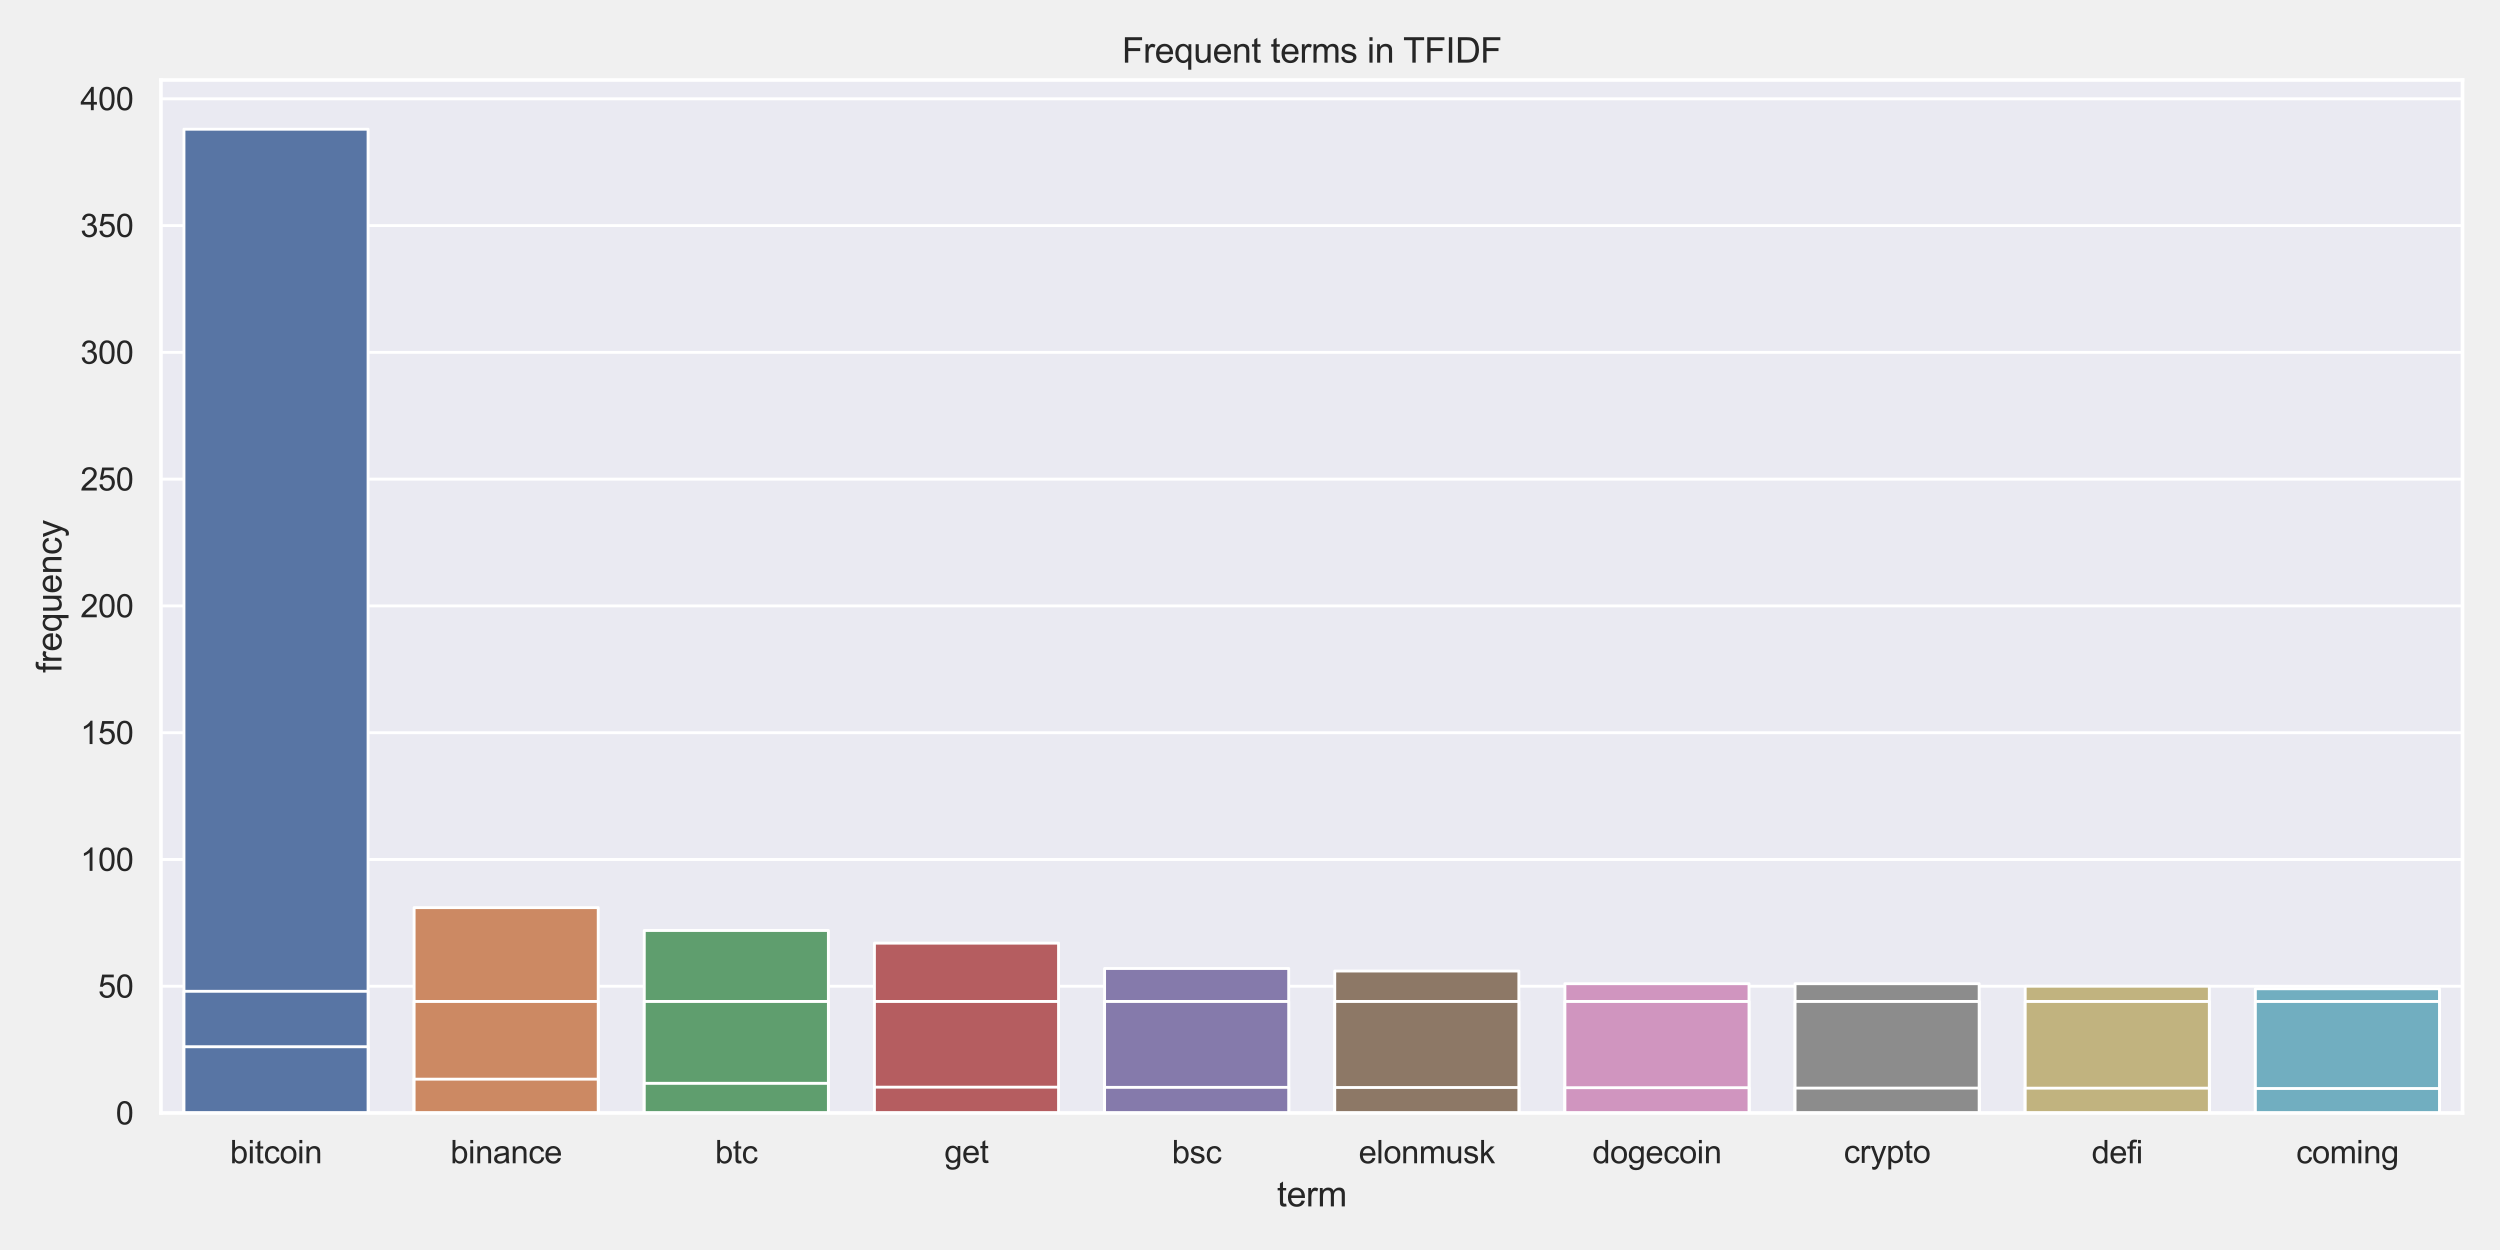<?xml version="1.0" encoding="utf-8" standalone="no"?>
<!DOCTYPE svg PUBLIC "-//W3C//DTD SVG 1.1//EN"
  "http://www.w3.org/Graphics/SVG/1.1/DTD/svg11.dtd">
<svg xmlns:xlink="http://www.w3.org/1999/xlink" width="864pt" height="432pt" viewBox="0 0 864 432" xmlns="http://www.w3.org/2000/svg" version="1.1">
 <defs>
  <style type="text/css">*{stroke-linejoin: round; stroke-linecap: butt}</style>
 </defs>
 <g id="figure_1">
  <g id="patch_1">
   <path d="M 0 432 
L 864 432 
L 864 0 
L 0 0 
z
" style="fill: #f0f0f0"/>
  </g>
  <g id="axes_1">
   <g id="patch_2">
    <path d="M 55.62 384.66 
L 851.04 384.66 
L 851.04 27.656 
L 55.62 27.656 
z
" style="fill: #eaeaf2"/>
   </g>
   <g id="matplotlib.axis_1">
    <g id="xtick_1">
     <g id="text_1">
      <!-- bitcoin -->
      <g style="fill: #262626" transform="translate(79.493 402.034)scale(0.11 -0.11)">
       <defs>
        <path id="ArialMT-62" d="M 941 0 
L 419 0 
L 419 4581 
L 981 4581 
L 981 2947 
Q 1338 3394 1891 3394 
Q 2197 3394 2470 3270 
Q 2744 3147 2920 2923 
Q 3097 2700 3197 2384 
Q 3297 2069 3297 1709 
Q 3297 856 2875 390 
Q 2453 -75 1863 -75 
Q 1275 -75 941 416 
L 941 0 
z
M 934 1684 
Q 934 1088 1097 822 
Q 1363 388 1816 388 
Q 2184 388 2453 708 
Q 2722 1028 2722 1663 
Q 2722 2313 2464 2622 
Q 2206 2931 1841 2931 
Q 1472 2931 1203 2611 
Q 934 2291 934 1684 
z
" transform="scale(0.016)"/>
        <path id="ArialMT-69" d="M 425 3934 
L 425 4581 
L 988 4581 
L 988 3934 
L 425 3934 
z
M 425 0 
L 425 3319 
L 988 3319 
L 988 0 
L 425 0 
z
" transform="scale(0.016)"/>
        <path id="ArialMT-74" d="M 1650 503 
L 1731 6 
Q 1494 -44 1306 -44 
Q 1000 -44 831 53 
Q 663 150 594 308 
Q 525 466 525 972 
L 525 2881 
L 113 2881 
L 113 3319 
L 525 3319 
L 525 4141 
L 1084 4478 
L 1084 3319 
L 1650 3319 
L 1650 2881 
L 1084 2881 
L 1084 941 
Q 1084 700 1114 631 
Q 1144 563 1211 522 
Q 1278 481 1403 481 
Q 1497 481 1650 503 
z
" transform="scale(0.016)"/>
        <path id="ArialMT-63" d="M 2588 1216 
L 3141 1144 
Q 3050 572 2676 248 
Q 2303 -75 1759 -75 
Q 1078 -75 664 370 
Q 250 816 250 1647 
Q 250 2184 428 2587 
Q 606 2991 970 3192 
Q 1334 3394 1763 3394 
Q 2303 3394 2647 3120 
Q 2991 2847 3088 2344 
L 2541 2259 
Q 2463 2594 2264 2762 
Q 2066 2931 1784 2931 
Q 1359 2931 1093 2626 
Q 828 2322 828 1663 
Q 828 994 1084 691 
Q 1341 388 1753 388 
Q 2084 388 2306 591 
Q 2528 794 2588 1216 
z
" transform="scale(0.016)"/>
        <path id="ArialMT-6f" d="M 213 1659 
Q 213 2581 725 3025 
Q 1153 3394 1769 3394 
Q 2453 3394 2887 2945 
Q 3322 2497 3322 1706 
Q 3322 1066 3130 698 
Q 2938 331 2570 128 
Q 2203 -75 1769 -75 
Q 1072 -75 642 372 
Q 213 819 213 1659 
z
M 791 1659 
Q 791 1022 1069 705 
Q 1347 388 1769 388 
Q 2188 388 2466 706 
Q 2744 1025 2744 1678 
Q 2744 2294 2464 2611 
Q 2184 2928 1769 2928 
Q 1347 2928 1069 2612 
Q 791 2297 791 1659 
z
" transform="scale(0.016)"/>
        <path id="ArialMT-6e" d="M 422 0 
L 422 3319 
L 928 3319 
L 928 2847 
Q 1294 3394 1984 3394 
Q 2284 3394 2536 3286 
Q 2788 3178 2913 3003 
Q 3038 2828 3088 2588 
Q 3119 2431 3119 2041 
L 3119 0 
L 2556 0 
L 2556 2019 
Q 2556 2363 2490 2533 
Q 2425 2703 2258 2804 
Q 2091 2906 1866 2906 
Q 1506 2906 1245 2678 
Q 984 2450 984 1813 
L 984 0 
L 422 0 
z
" transform="scale(0.016)"/>
       </defs>
       <use xlink:href="#ArialMT-62"/>
       <use xlink:href="#ArialMT-69" x="55.615"/>
       <use xlink:href="#ArialMT-74" x="77.832"/>
       <use xlink:href="#ArialMT-63" x="105.615"/>
       <use xlink:href="#ArialMT-6f" x="155.615"/>
       <use xlink:href="#ArialMT-69" x="211.23"/>
       <use xlink:href="#ArialMT-6e" x="233.447"/>
      </g>
     </g>
    </g>
    <g id="xtick_2">
     <g id="text_2">
      <!-- binance -->
      <g style="fill: #262626" transform="translate(155.668 402.034)scale(0.11 -0.11)">
       <defs>
        <path id="ArialMT-61" d="M 2588 409 
Q 2275 144 1986 34 
Q 1697 -75 1366 -75 
Q 819 -75 525 192 
Q 231 459 231 875 
Q 231 1119 342 1320 
Q 453 1522 633 1644 
Q 813 1766 1038 1828 
Q 1203 1872 1538 1913 
Q 2219 1994 2541 2106 
Q 2544 2222 2544 2253 
Q 2544 2597 2384 2738 
Q 2169 2928 1744 2928 
Q 1347 2928 1158 2789 
Q 969 2650 878 2297 
L 328 2372 
Q 403 2725 575 2942 
Q 747 3159 1072 3276 
Q 1397 3394 1825 3394 
Q 2250 3394 2515 3294 
Q 2781 3194 2906 3042 
Q 3031 2891 3081 2659 
Q 3109 2516 3109 2141 
L 3109 1391 
Q 3109 606 3145 398 
Q 3181 191 3288 0 
L 2700 0 
Q 2613 175 2588 409 
z
M 2541 1666 
Q 2234 1541 1622 1453 
Q 1275 1403 1131 1340 
Q 988 1278 909 1158 
Q 831 1038 831 891 
Q 831 666 1001 516 
Q 1172 366 1500 366 
Q 1825 366 2078 508 
Q 2331 650 2450 897 
Q 2541 1088 2541 1459 
L 2541 1666 
z
" transform="scale(0.016)"/>
        <path id="ArialMT-65" d="M 2694 1069 
L 3275 997 
Q 3138 488 2766 206 
Q 2394 -75 1816 -75 
Q 1088 -75 661 373 
Q 234 822 234 1631 
Q 234 2469 665 2931 
Q 1097 3394 1784 3394 
Q 2450 3394 2872 2941 
Q 3294 2488 3294 1666 
Q 3294 1616 3291 1516 
L 816 1516 
Q 847 969 1125 678 
Q 1403 388 1819 388 
Q 2128 388 2347 550 
Q 2566 713 2694 1069 
z
M 847 1978 
L 2700 1978 
Q 2663 2397 2488 2606 
Q 2219 2931 1791 2931 
Q 1403 2931 1139 2672 
Q 875 2413 847 1978 
z
" transform="scale(0.016)"/>
       </defs>
       <use xlink:href="#ArialMT-62"/>
       <use xlink:href="#ArialMT-69" x="55.615"/>
       <use xlink:href="#ArialMT-6e" x="77.832"/>
       <use xlink:href="#ArialMT-61" x="133.447"/>
       <use xlink:href="#ArialMT-6e" x="189.062"/>
       <use xlink:href="#ArialMT-63" x="244.678"/>
       <use xlink:href="#ArialMT-65" x="294.678"/>
      </g>
     </g>
    </g>
    <g id="xtick_3">
     <g id="text_3">
      <!-- btc -->
      <g style="fill: #262626" transform="translate(247.139 402.034)scale(0.11 -0.11)">
       <use xlink:href="#ArialMT-62"/>
       <use xlink:href="#ArialMT-74" x="55.615"/>
       <use xlink:href="#ArialMT-63" x="83.398"/>
      </g>
     </g>
    </g>
    <g id="xtick_4">
     <g id="text_4">
      <!-- get -->
      <g style="fill: #262626" transform="translate(326.372 401.905)scale(0.11 -0.11)">
       <defs>
        <path id="ArialMT-67" d="M 319 -275 
L 866 -356 
Q 900 -609 1056 -725 
Q 1266 -881 1628 -881 
Q 2019 -881 2231 -725 
Q 2444 -569 2519 -288 
Q 2563 -116 2559 434 
Q 2191 0 1641 0 
Q 956 0 581 494 
Q 206 988 206 1678 
Q 206 2153 378 2554 
Q 550 2956 876 3175 
Q 1203 3394 1644 3394 
Q 2231 3394 2613 2919 
L 2613 3319 
L 3131 3319 
L 3131 450 
Q 3131 -325 2973 -648 
Q 2816 -972 2473 -1159 
Q 2131 -1347 1631 -1347 
Q 1038 -1347 672 -1080 
Q 306 -813 319 -275 
z
M 784 1719 
Q 784 1066 1043 766 
Q 1303 466 1694 466 
Q 2081 466 2343 764 
Q 2606 1063 2606 1700 
Q 2606 2309 2336 2618 
Q 2066 2928 1684 2928 
Q 1309 2928 1046 2623 
Q 784 2319 784 1719 
z
" transform="scale(0.016)"/>
       </defs>
       <use xlink:href="#ArialMT-67"/>
       <use xlink:href="#ArialMT-65" x="55.615"/>
       <use xlink:href="#ArialMT-74" x="111.23"/>
      </g>
     </g>
    </g>
    <g id="xtick_5">
     <g id="text_5">
      <!-- bsc -->
      <g style="fill: #262626" transform="translate(405 402.034)scale(0.11 -0.11)">
       <defs>
        <path id="ArialMT-73" d="M 197 991 
L 753 1078 
Q 800 744 1014 566 
Q 1228 388 1613 388 
Q 2000 388 2187 545 
Q 2375 703 2375 916 
Q 2375 1106 2209 1216 
Q 2094 1291 1634 1406 
Q 1016 1563 777 1677 
Q 538 1791 414 1992 
Q 291 2194 291 2438 
Q 291 2659 392 2848 
Q 494 3038 669 3163 
Q 800 3259 1026 3326 
Q 1253 3394 1513 3394 
Q 1903 3394 2198 3281 
Q 2494 3169 2634 2976 
Q 2775 2784 2828 2463 
L 2278 2388 
Q 2241 2644 2061 2787 
Q 1881 2931 1553 2931 
Q 1166 2931 1000 2803 
Q 834 2675 834 2503 
Q 834 2394 903 2306 
Q 972 2216 1119 2156 
Q 1203 2125 1616 2013 
Q 2213 1853 2448 1751 
Q 2684 1650 2818 1456 
Q 2953 1263 2953 975 
Q 2953 694 2789 445 
Q 2625 197 2315 61 
Q 2006 -75 1616 -75 
Q 969 -75 630 194 
Q 291 463 197 991 
z
" transform="scale(0.016)"/>
       </defs>
       <use xlink:href="#ArialMT-62"/>
       <use xlink:href="#ArialMT-73" x="55.615"/>
       <use xlink:href="#ArialMT-63" x="105.615"/>
      </g>
     </g>
    </g>
    <g id="xtick_6">
     <g id="text_6">
      <!-- elonmusk -->
      <g style="fill: #262626" transform="translate(469.564 402.034)scale(0.11 -0.11)">
       <defs>
        <path id="ArialMT-6c" d="M 409 0 
L 409 4581 
L 972 4581 
L 972 0 
L 409 0 
z
" transform="scale(0.016)"/>
        <path id="ArialMT-6d" d="M 422 0 
L 422 3319 
L 925 3319 
L 925 2853 
Q 1081 3097 1340 3245 
Q 1600 3394 1931 3394 
Q 2300 3394 2536 3241 
Q 2772 3088 2869 2813 
Q 3263 3394 3894 3394 
Q 4388 3394 4653 3120 
Q 4919 2847 4919 2278 
L 4919 0 
L 4359 0 
L 4359 2091 
Q 4359 2428 4304 2576 
Q 4250 2725 4106 2815 
Q 3963 2906 3769 2906 
Q 3419 2906 3187 2673 
Q 2956 2441 2956 1928 
L 2956 0 
L 2394 0 
L 2394 2156 
Q 2394 2531 2256 2718 
Q 2119 2906 1806 2906 
Q 1569 2906 1367 2781 
Q 1166 2656 1075 2415 
Q 984 2175 984 1722 
L 984 0 
L 422 0 
z
" transform="scale(0.016)"/>
        <path id="ArialMT-75" d="M 2597 0 
L 2597 488 
Q 2209 -75 1544 -75 
Q 1250 -75 995 37 
Q 741 150 617 320 
Q 494 491 444 738 
Q 409 903 409 1263 
L 409 3319 
L 972 3319 
L 972 1478 
Q 972 1038 1006 884 
Q 1059 663 1231 536 
Q 1403 409 1656 409 
Q 1909 409 2131 539 
Q 2353 669 2445 892 
Q 2538 1116 2538 1541 
L 2538 3319 
L 3100 3319 
L 3100 0 
L 2597 0 
z
" transform="scale(0.016)"/>
        <path id="ArialMT-6b" d="M 425 0 
L 425 4581 
L 988 4581 
L 988 1969 
L 2319 3319 
L 3047 3319 
L 1778 2088 
L 3175 0 
L 2481 0 
L 1384 1697 
L 988 1316 
L 988 0 
L 425 0 
z
" transform="scale(0.016)"/>
       </defs>
       <use xlink:href="#ArialMT-65"/>
       <use xlink:href="#ArialMT-6c" x="55.615"/>
       <use xlink:href="#ArialMT-6f" x="77.832"/>
       <use xlink:href="#ArialMT-6e" x="133.447"/>
       <use xlink:href="#ArialMT-6d" x="189.062"/>
       <use xlink:href="#ArialMT-75" x="272.363"/>
       <use xlink:href="#ArialMT-73" x="327.979"/>
       <use xlink:href="#ArialMT-6b" x="377.979"/>
      </g>
     </g>
    </g>
    <g id="xtick_7">
     <g id="text_7">
      <!-- dogecoin -->
      <g style="fill: #262626" transform="translate(550.32 402.034)scale(0.11 -0.11)">
       <defs>
        <path id="ArialMT-64" d="M 2575 0 
L 2575 419 
Q 2259 -75 1647 -75 
Q 1250 -75 917 144 
Q 584 363 401 755 
Q 219 1147 219 1656 
Q 219 2153 384 2558 
Q 550 2963 881 3178 
Q 1213 3394 1622 3394 
Q 1922 3394 2156 3267 
Q 2391 3141 2538 2938 
L 2538 4581 
L 3097 4581 
L 3097 0 
L 2575 0 
z
M 797 1656 
Q 797 1019 1065 703 
Q 1334 388 1700 388 
Q 2069 388 2326 689 
Q 2584 991 2584 1609 
Q 2584 2291 2321 2609 
Q 2059 2928 1675 2928 
Q 1300 2928 1048 2622 
Q 797 2316 797 1656 
z
" transform="scale(0.016)"/>
       </defs>
       <use xlink:href="#ArialMT-64"/>
       <use xlink:href="#ArialMT-6f" x="55.615"/>
       <use xlink:href="#ArialMT-67" x="111.23"/>
       <use xlink:href="#ArialMT-65" x="166.846"/>
       <use xlink:href="#ArialMT-63" x="222.461"/>
       <use xlink:href="#ArialMT-6f" x="272.461"/>
       <use xlink:href="#ArialMT-69" x="328.076"/>
       <use xlink:href="#ArialMT-6e" x="350.293"/>
      </g>
     </g>
    </g>
    <g id="xtick_8">
     <g id="text_8">
      <!-- crypto -->
      <g style="fill: #262626" transform="translate(637.209 401.905)scale(0.11 -0.11)">
       <defs>
        <path id="ArialMT-72" d="M 416 0 
L 416 3319 
L 922 3319 
L 922 2816 
Q 1116 3169 1280 3281 
Q 1444 3394 1641 3394 
Q 1925 3394 2219 3213 
L 2025 2691 
Q 1819 2813 1613 2813 
Q 1428 2813 1281 2702 
Q 1134 2591 1072 2394 
Q 978 2094 978 1738 
L 978 0 
L 416 0 
z
" transform="scale(0.016)"/>
        <path id="ArialMT-79" d="M 397 -1278 
L 334 -750 
Q 519 -800 656 -800 
Q 844 -800 956 -737 
Q 1069 -675 1141 -563 
Q 1194 -478 1313 -144 
Q 1328 -97 1363 -6 
L 103 3319 
L 709 3319 
L 1400 1397 
Q 1534 1031 1641 628 
Q 1738 1016 1872 1384 
L 2581 3319 
L 3144 3319 
L 1881 -56 
Q 1678 -603 1566 -809 
Q 1416 -1088 1222 -1217 
Q 1028 -1347 759 -1347 
Q 597 -1347 397 -1278 
z
" transform="scale(0.016)"/>
        <path id="ArialMT-70" d="M 422 -1272 
L 422 3319 
L 934 3319 
L 934 2888 
Q 1116 3141 1344 3267 
Q 1572 3394 1897 3394 
Q 2322 3394 2647 3175 
Q 2972 2956 3137 2557 
Q 3303 2159 3303 1684 
Q 3303 1175 3120 767 
Q 2938 359 2589 142 
Q 2241 -75 1856 -75 
Q 1575 -75 1351 44 
Q 1128 163 984 344 
L 984 -1272 
L 422 -1272 
z
M 931 1641 
Q 931 1000 1190 694 
Q 1450 388 1819 388 
Q 2194 388 2461 705 
Q 2728 1022 2728 1688 
Q 2728 2322 2467 2637 
Q 2206 2953 1844 2953 
Q 1484 2953 1207 2617 
Q 931 2281 931 1641 
z
" transform="scale(0.016)"/>
       </defs>
       <use xlink:href="#ArialMT-63"/>
       <use xlink:href="#ArialMT-72" x="50"/>
       <use xlink:href="#ArialMT-79" x="83.301"/>
       <use xlink:href="#ArialMT-70" x="133.301"/>
       <use xlink:href="#ArialMT-74" x="188.916"/>
       <use xlink:href="#ArialMT-6f" x="216.699"/>
      </g>
     </g>
    </g>
    <g id="xtick_9">
     <g id="text_9">
      <!-- defi -->
      <g style="fill: #262626" transform="translate(722.86 402.034)scale(0.11 -0.11)">
       <defs>
        <path id="ArialMT-66" d="M 556 0 
L 556 2881 
L 59 2881 
L 59 3319 
L 556 3319 
L 556 3672 
Q 556 4006 616 4169 
Q 697 4388 901 4523 
Q 1106 4659 1475 4659 
Q 1713 4659 2000 4603 
L 1916 4113 
Q 1741 4144 1584 4144 
Q 1328 4144 1222 4034 
Q 1116 3925 1116 3625 
L 1116 3319 
L 1763 3319 
L 1763 2881 
L 1116 2881 
L 1116 0 
L 556 0 
z
" transform="scale(0.016)"/>
       </defs>
       <use xlink:href="#ArialMT-64"/>
       <use xlink:href="#ArialMT-65" x="55.615"/>
       <use xlink:href="#ArialMT-66" x="111.23"/>
       <use xlink:href="#ArialMT-69" x="139.014"/>
      </g>
     </g>
    </g>
    <g id="xtick_10">
     <g id="text_10">
      <!-- coming -->
      <g style="fill: #262626" transform="translate(793.54 402.034)scale(0.11 -0.11)">
       <use xlink:href="#ArialMT-63"/>
       <use xlink:href="#ArialMT-6f" x="50"/>
       <use xlink:href="#ArialMT-6d" x="105.615"/>
       <use xlink:href="#ArialMT-69" x="188.916"/>
       <use xlink:href="#ArialMT-6e" x="211.133"/>
       <use xlink:href="#ArialMT-67" x="266.748"/>
      </g>
     </g>
    </g>
    <g id="text_11">
     <!-- term -->
     <g style="fill: #262626" transform="translate(441.331 416.938)scale(0.12 -0.12)">
      <use xlink:href="#ArialMT-74"/>
      <use xlink:href="#ArialMT-65" x="27.783"/>
      <use xlink:href="#ArialMT-72" x="83.398"/>
      <use xlink:href="#ArialMT-6d" x="116.699"/>
     </g>
    </g>
   </g>
   <g id="matplotlib.axis_2">
    <g id="ytick_1">
     <g id="line2d_1">
      <path d="M 55.62 384.66 
L 851.04 384.66 
" clip-path="url(#pb4a459f028)" style="fill: none; stroke: #ffffff; stroke-linecap: round"/>
     </g>
     <g id="text_12">
      <!-- 0 -->
      <g style="fill: #262626" transform="translate(40.003 388.597)scale(0.11 -0.11)">
       <defs>
        <path id="ArialMT-30" d="M 266 2259 
Q 266 3072 433 3567 
Q 600 4063 929 4331 
Q 1259 4600 1759 4600 
Q 2128 4600 2406 4451 
Q 2684 4303 2865 4023 
Q 3047 3744 3150 3342 
Q 3253 2941 3253 2259 
Q 3253 1453 3087 958 
Q 2922 463 2592 192 
Q 2263 -78 1759 -78 
Q 1097 -78 719 397 
Q 266 969 266 2259 
z
M 844 2259 
Q 844 1131 1108 757 
Q 1372 384 1759 384 
Q 2147 384 2411 759 
Q 2675 1134 2675 2259 
Q 2675 3391 2411 3762 
Q 2147 4134 1753 4134 
Q 1366 4134 1134 3806 
Q 844 3388 844 2259 
z
" transform="scale(0.016)"/>
       </defs>
       <use xlink:href="#ArialMT-30"/>
      </g>
     </g>
    </g>
    <g id="ytick_2">
     <g id="line2d_2">
      <path d="M 55.62 340.845 
L 851.04 340.845 
" clip-path="url(#pb4a459f028)" style="fill: none; stroke: #ffffff; stroke-linecap: round"/>
     </g>
     <g id="text_13">
      <!-- 50 -->
      <g style="fill: #262626" transform="translate(33.886 344.782)scale(0.11 -0.11)">
       <defs>
        <path id="ArialMT-35" d="M 266 1200 
L 856 1250 
Q 922 819 1161 601 
Q 1400 384 1738 384 
Q 2144 384 2425 690 
Q 2706 997 2706 1503 
Q 2706 1984 2436 2262 
Q 2166 2541 1728 2541 
Q 1456 2541 1237 2417 
Q 1019 2294 894 2097 
L 366 2166 
L 809 4519 
L 3088 4519 
L 3088 3981 
L 1259 3981 
L 1013 2750 
Q 1425 3038 1878 3038 
Q 2478 3038 2890 2622 
Q 3303 2206 3303 1553 
Q 3303 931 2941 478 
Q 2500 -78 1738 -78 
Q 1113 -78 717 272 
Q 322 622 266 1200 
z
" transform="scale(0.016)"/>
       </defs>
       <use xlink:href="#ArialMT-35"/>
       <use xlink:href="#ArialMT-30" x="55.615"/>
      </g>
     </g>
    </g>
    <g id="ytick_3">
     <g id="line2d_3">
      <path d="M 55.62 297.03 
L 851.04 297.03 
" clip-path="url(#pb4a459f028)" style="fill: none; stroke: #ffffff; stroke-linecap: round"/>
     </g>
     <g id="text_14">
      <!-- 100 -->
      <g style="fill: #262626" transform="translate(27.769 300.967)scale(0.11 -0.11)">
       <defs>
        <path id="ArialMT-31" d="M 2384 0 
L 1822 0 
L 1822 3584 
Q 1619 3391 1289 3197 
Q 959 3003 697 2906 
L 697 3450 
Q 1169 3672 1522 3987 
Q 1875 4303 2022 4600 
L 2384 4600 
L 2384 0 
z
" transform="scale(0.016)"/>
       </defs>
       <use xlink:href="#ArialMT-31"/>
       <use xlink:href="#ArialMT-30" x="55.615"/>
       <use xlink:href="#ArialMT-30" x="111.23"/>
      </g>
     </g>
    </g>
    <g id="ytick_4">
     <g id="line2d_4">
      <path d="M 55.62 253.215 
L 851.04 253.215 
" clip-path="url(#pb4a459f028)" style="fill: none; stroke: #ffffff; stroke-linecap: round"/>
     </g>
     <g id="text_15">
      <!-- 150 -->
      <g style="fill: #262626" transform="translate(27.769 257.152)scale(0.11 -0.11)">
       <use xlink:href="#ArialMT-31"/>
       <use xlink:href="#ArialMT-35" x="55.615"/>
       <use xlink:href="#ArialMT-30" x="111.23"/>
      </g>
     </g>
    </g>
    <g id="ytick_5">
     <g id="line2d_5">
      <path d="M 55.62 209.4 
L 851.04 209.4 
" clip-path="url(#pb4a459f028)" style="fill: none; stroke: #ffffff; stroke-linecap: round"/>
     </g>
     <g id="text_16">
      <!-- 200 -->
      <g style="fill: #262626" transform="translate(27.769 213.337)scale(0.11 -0.11)">
       <defs>
        <path id="ArialMT-32" d="M 3222 541 
L 3222 0 
L 194 0 
Q 188 203 259 391 
Q 375 700 629 1000 
Q 884 1300 1366 1694 
Q 2113 2306 2375 2664 
Q 2638 3022 2638 3341 
Q 2638 3675 2398 3904 
Q 2159 4134 1775 4134 
Q 1369 4134 1125 3890 
Q 881 3647 878 3216 
L 300 3275 
Q 359 3922 746 4261 
Q 1134 4600 1788 4600 
Q 2447 4600 2831 4234 
Q 3216 3869 3216 3328 
Q 3216 3053 3103 2787 
Q 2991 2522 2730 2228 
Q 2469 1934 1863 1422 
Q 1356 997 1212 845 
Q 1069 694 975 541 
L 3222 541 
z
" transform="scale(0.016)"/>
       </defs>
       <use xlink:href="#ArialMT-32"/>
       <use xlink:href="#ArialMT-30" x="55.615"/>
       <use xlink:href="#ArialMT-30" x="111.23"/>
      </g>
     </g>
    </g>
    <g id="ytick_6">
     <g id="line2d_6">
      <path d="M 55.62 165.586 
L 851.04 165.586 
" clip-path="url(#pb4a459f028)" style="fill: none; stroke: #ffffff; stroke-linecap: round"/>
     </g>
     <g id="text_17">
      <!-- 250 -->
      <g style="fill: #262626" transform="translate(27.769 169.522)scale(0.11 -0.11)">
       <use xlink:href="#ArialMT-32"/>
       <use xlink:href="#ArialMT-35" x="55.615"/>
       <use xlink:href="#ArialMT-30" x="111.23"/>
      </g>
     </g>
    </g>
    <g id="ytick_7">
     <g id="line2d_7">
      <path d="M 55.62 121.771 
L 851.04 121.771 
" clip-path="url(#pb4a459f028)" style="fill: none; stroke: #ffffff; stroke-linecap: round"/>
     </g>
     <g id="text_18">
      <!-- 300 -->
      <g style="fill: #262626" transform="translate(27.769 125.707)scale(0.11 -0.11)">
       <defs>
        <path id="ArialMT-33" d="M 269 1209 
L 831 1284 
Q 928 806 1161 595 
Q 1394 384 1728 384 
Q 2125 384 2398 659 
Q 2672 934 2672 1341 
Q 2672 1728 2419 1979 
Q 2166 2231 1775 2231 
Q 1616 2231 1378 2169 
L 1441 2663 
Q 1497 2656 1531 2656 
Q 1891 2656 2178 2843 
Q 2466 3031 2466 3422 
Q 2466 3731 2256 3934 
Q 2047 4138 1716 4138 
Q 1388 4138 1169 3931 
Q 950 3725 888 3313 
L 325 3413 
Q 428 3978 793 4289 
Q 1159 4600 1703 4600 
Q 2078 4600 2393 4439 
Q 2709 4278 2876 4000 
Q 3044 3722 3044 3409 
Q 3044 3113 2884 2869 
Q 2725 2625 2413 2481 
Q 2819 2388 3044 2092 
Q 3269 1797 3269 1353 
Q 3269 753 2831 336 
Q 2394 -81 1725 -81 
Q 1122 -81 723 278 
Q 325 638 269 1209 
z
" transform="scale(0.016)"/>
       </defs>
       <use xlink:href="#ArialMT-33"/>
       <use xlink:href="#ArialMT-30" x="55.615"/>
       <use xlink:href="#ArialMT-30" x="111.23"/>
      </g>
     </g>
    </g>
    <g id="ytick_8">
     <g id="line2d_8">
      <path d="M 55.62 77.956 
L 851.04 77.956 
" clip-path="url(#pb4a459f028)" style="fill: none; stroke: #ffffff; stroke-linecap: round"/>
     </g>
     <g id="text_19">
      <!-- 350 -->
      <g style="fill: #262626" transform="translate(27.769 81.893)scale(0.11 -0.11)">
       <use xlink:href="#ArialMT-33"/>
       <use xlink:href="#ArialMT-35" x="55.615"/>
       <use xlink:href="#ArialMT-30" x="111.23"/>
      </g>
     </g>
    </g>
    <g id="ytick_9">
     <g id="line2d_9">
      <path d="M 55.62 34.141 
L 851.04 34.141 
" clip-path="url(#pb4a459f028)" style="fill: none; stroke: #ffffff; stroke-linecap: round"/>
     </g>
     <g id="text_20">
      <!-- 400 -->
      <g style="fill: #262626" transform="translate(27.769 38.078)scale(0.11 -0.11)">
       <defs>
        <path id="ArialMT-34" d="M 2069 0 
L 2069 1097 
L 81 1097 
L 81 1613 
L 2172 4581 
L 2631 4581 
L 2631 1613 
L 3250 1613 
L 3250 1097 
L 2631 1097 
L 2631 0 
L 2069 0 
z
M 2069 1613 
L 2069 3678 
L 634 1613 
L 2069 1613 
z
" transform="scale(0.016)"/>
       </defs>
       <use xlink:href="#ArialMT-34"/>
       <use xlink:href="#ArialMT-30" x="55.615"/>
       <use xlink:href="#ArialMT-30" x="111.23"/>
      </g>
     </g>
    </g>
    <g id="text_21">
     <!-- frequency -->
     <g style="fill: #262626" transform="translate(21.243 232.506)rotate(-90)scale(0.12 -0.12)">
      <defs>
       <path id="ArialMT-71" d="M 2538 -1272 
L 2538 353 
Q 2406 169 2170 47 
Q 1934 -75 1669 -75 
Q 1078 -75 651 397 
Q 225 869 225 1691 
Q 225 2191 398 2587 
Q 572 2984 901 3189 
Q 1231 3394 1625 3394 
Q 2241 3394 2594 2875 
L 2594 3319 
L 3100 3319 
L 3100 -1272 
L 2538 -1272 
z
M 803 1669 
Q 803 1028 1072 708 
Q 1341 388 1716 388 
Q 2075 388 2334 692 
Q 2594 997 2594 1619 
Q 2594 2281 2320 2615 
Q 2047 2950 1678 2950 
Q 1313 2950 1058 2639 
Q 803 2328 803 1669 
z
" transform="scale(0.016)"/>
      </defs>
      <use xlink:href="#ArialMT-66"/>
      <use xlink:href="#ArialMT-72" x="27.783"/>
      <use xlink:href="#ArialMT-65" x="61.084"/>
      <use xlink:href="#ArialMT-71" x="116.699"/>
      <use xlink:href="#ArialMT-75" x="172.314"/>
      <use xlink:href="#ArialMT-65" x="227.93"/>
      <use xlink:href="#ArialMT-6e" x="283.545"/>
      <use xlink:href="#ArialMT-63" x="339.16"/>
      <use xlink:href="#ArialMT-79" x="389.16"/>
     </g>
    </g>
   </g>
   <g id="patch_3">
    <path d="M 63.574 384.66 
L 127.208 384.66 
L 127.208 44.656 
L 63.574 44.656 
z
" clip-path="url(#pb4a459f028)" style="fill: #5875a4; stroke: #ffffff; stroke-linejoin: miter"/>
   </g>
   <g id="patch_4">
    <path d="M 143.116 384.66 
L 206.75 384.66 
L 206.75 313.68 
L 143.116 313.68 
z
" clip-path="url(#pb4a459f028)" style="fill: #cc8963; stroke: #ffffff; stroke-linejoin: miter"/>
   </g>
   <g id="patch_5">
    <path d="M 222.658 384.66 
L 286.292 384.66 
L 286.292 321.567 
L 222.658 321.567 
z
" clip-path="url(#pb4a459f028)" style="fill: #5f9e6e; stroke: #ffffff; stroke-linejoin: miter"/>
   </g>
   <g id="patch_6">
    <path d="M 302.2 384.66 
L 365.834 384.66 
L 365.834 325.948 
L 302.2 325.948 
z
" clip-path="url(#pb4a459f028)" style="fill: #b55d60; stroke: #ffffff; stroke-linejoin: miter"/>
   </g>
   <g id="patch_7">
    <path d="M 381.742 384.66 
L 445.376 384.66 
L 445.376 334.711 
L 381.742 334.711 
z
" clip-path="url(#pb4a459f028)" style="fill: #857aab; stroke: #ffffff; stroke-linejoin: miter"/>
   </g>
   <g id="patch_8">
    <path d="M 461.284 384.66 
L 524.918 384.66 
L 524.918 335.587 
L 461.284 335.587 
z
" clip-path="url(#pb4a459f028)" style="fill: #8d7866; stroke: #ffffff; stroke-linejoin: miter"/>
   </g>
   <g id="patch_9">
    <path d="M 540.826 384.66 
L 604.46 384.66 
L 604.46 339.969 
L 540.826 339.969 
z
" clip-path="url(#pb4a459f028)" style="fill: #d095bf; stroke: #ffffff; stroke-linejoin: miter"/>
   </g>
   <g id="patch_10">
    <path d="M 620.368 384.66 
L 684.002 384.66 
L 684.002 339.969 
L 620.368 339.969 
z
" clip-path="url(#pb4a459f028)" style="fill: #8c8c8c; stroke: #ffffff; stroke-linejoin: miter"/>
   </g>
   <g id="patch_11">
    <path d="M 699.91 384.66 
L 763.544 384.66 
L 763.544 340.845 
L 699.91 340.845 
z
" clip-path="url(#pb4a459f028)" style="fill: #c1b37f; stroke: #ffffff; stroke-linejoin: miter"/>
   </g>
   <g id="patch_12">
    <path d="M 779.452 384.66 
L 843.086 384.66 
L 843.086 341.721 
L 779.452 341.721 
z
" clip-path="url(#pb4a459f028)" style="fill: #71aec0; stroke: #ffffff; stroke-linejoin: miter"/>
   </g>
   <g id="patch_13">
    <path d="M 63.574 384.66 
L 127.208 384.66 
L 127.208 342.598 
L 63.574 342.598 
z
" clip-path="url(#pb4a459f028)" style="fill: #5875a4; stroke: #ffffff; stroke-linejoin: miter"/>
   </g>
   <g id="patch_14">
    <path d="M 143.116 384.66 
L 206.75 384.66 
L 206.75 346.103 
L 143.116 346.103 
z
" clip-path="url(#pb4a459f028)" style="fill: #cc8963; stroke: #ffffff; stroke-linejoin: miter"/>
   </g>
   <g id="patch_15">
    <path d="M 222.658 384.66 
L 286.292 384.66 
L 286.292 346.103 
L 222.658 346.103 
z
" clip-path="url(#pb4a459f028)" style="fill: #5f9e6e; stroke: #ffffff; stroke-linejoin: miter"/>
   </g>
   <g id="patch_16">
    <path d="M 302.2 384.66 
L 365.834 384.66 
L 365.834 346.103 
L 302.2 346.103 
z
" clip-path="url(#pb4a459f028)" style="fill: #b55d60; stroke: #ffffff; stroke-linejoin: miter"/>
   </g>
   <g id="patch_17">
    <path d="M 381.742 384.66 
L 445.376 384.66 
L 445.376 346.103 
L 381.742 346.103 
z
" clip-path="url(#pb4a459f028)" style="fill: #857aab; stroke: #ffffff; stroke-linejoin: miter"/>
   </g>
   <g id="patch_18">
    <path d="M 461.284 384.66 
L 524.918 384.66 
L 524.918 346.103 
L 461.284 346.103 
z
" clip-path="url(#pb4a459f028)" style="fill: #8d7866; stroke: #ffffff; stroke-linejoin: miter"/>
   </g>
   <g id="patch_19">
    <path d="M 540.826 384.66 
L 604.46 384.66 
L 604.46 346.103 
L 540.826 346.103 
z
" clip-path="url(#pb4a459f028)" style="fill: #d095bf; stroke: #ffffff; stroke-linejoin: miter"/>
   </g>
   <g id="patch_20">
    <path d="M 620.368 384.66 
L 684.002 384.66 
L 684.002 346.103 
L 620.368 346.103 
z
" clip-path="url(#pb4a459f028)" style="fill: #8c8c8c; stroke: #ffffff; stroke-linejoin: miter"/>
   </g>
   <g id="patch_21">
    <path d="M 699.91 384.66 
L 763.544 384.66 
L 763.544 346.103 
L 699.91 346.103 
z
" clip-path="url(#pb4a459f028)" style="fill: #c1b37f; stroke: #ffffff; stroke-linejoin: miter"/>
   </g>
   <g id="patch_22">
    <path d="M 779.452 384.66 
L 843.086 384.66 
L 843.086 346.103 
L 779.452 346.103 
z
" clip-path="url(#pb4a459f028)" style="fill: #71aec0; stroke: #ffffff; stroke-linejoin: miter"/>
   </g>
   <g id="patch_23">
    <path d="M 63.574 384.66 
L 127.208 384.66 
L 127.208 361.747 
L 63.574 361.747 
z
" clip-path="url(#pb4a459f028)" style="fill: #5875a4; stroke: #ffffff; stroke-linejoin: miter"/>
   </g>
   <g id="patch_24">
    <path d="M 143.116 384.66 
L 206.75 384.66 
L 206.75 372.954 
L 143.116 372.954 
z
" clip-path="url(#pb4a459f028)" style="fill: #cc8963; stroke: #ffffff; stroke-linejoin: miter"/>
   </g>
   <g id="patch_25">
    <path d="M 222.658 384.66 
L 286.292 384.66 
L 286.292 374.403 
L 222.658 374.403 
z
" clip-path="url(#pb4a459f028)" style="fill: #5f9e6e; stroke: #ffffff; stroke-linejoin: miter"/>
   </g>
   <g id="patch_26">
    <path d="M 302.2 384.66 
L 365.834 384.66 
L 365.834 375.726 
L 302.2 375.726 
z
" clip-path="url(#pb4a459f028)" style="fill: #b55d60; stroke: #ffffff; stroke-linejoin: miter"/>
   </g>
   <g id="patch_27">
    <path d="M 381.742 384.66 
L 445.376 384.66 
L 445.376 375.787 
L 381.742 375.787 
z
" clip-path="url(#pb4a459f028)" style="fill: #857aab; stroke: #ffffff; stroke-linejoin: miter"/>
   </g>
   <g id="patch_28">
    <path d="M 461.284 384.66 
L 524.918 384.66 
L 524.918 375.845 
L 461.284 375.845 
z
" clip-path="url(#pb4a459f028)" style="fill: #8d7866; stroke: #ffffff; stroke-linejoin: miter"/>
   </g>
   <g id="patch_29">
    <path d="M 540.826 384.66 
L 604.46 384.66 
L 604.46 375.909 
L 540.826 375.909 
z
" clip-path="url(#pb4a459f028)" style="fill: #d095bf; stroke: #ffffff; stroke-linejoin: miter"/>
   </g>
   <g id="patch_30">
    <path d="M 620.368 384.66 
L 684.002 384.66 
L 684.002 376.042 
L 620.368 376.042 
z
" clip-path="url(#pb4a459f028)" style="fill: #8c8c8c; stroke: #ffffff; stroke-linejoin: miter"/>
   </g>
   <g id="patch_31">
    <path d="M 699.91 384.66 
L 763.544 384.66 
L 763.544 376.068 
L 699.91 376.068 
z
" clip-path="url(#pb4a459f028)" style="fill: #c1b37f; stroke: #ffffff; stroke-linejoin: miter"/>
   </g>
   <g id="patch_32">
    <path d="M 779.452 384.66 
L 843.086 384.66 
L 843.086 376.191 
L 779.452 376.191 
z
" clip-path="url(#pb4a459f028)" style="fill: #71aec0; stroke: #ffffff; stroke-linejoin: miter"/>
   </g>
   <g id="line2d_10">
    <path clip-path="url(#pb4a459f028)" style="fill: none; stroke: #424242; stroke-width: 2.7; stroke-linecap: round"/>
   </g>
   <g id="line2d_11">
    <path clip-path="url(#pb4a459f028)" style="fill: none; stroke: #424242; stroke-width: 2.7; stroke-linecap: round"/>
   </g>
   <g id="line2d_12">
    <path clip-path="url(#pb4a459f028)" style="fill: none; stroke: #424242; stroke-width: 2.7; stroke-linecap: round"/>
   </g>
   <g id="line2d_13">
    <path clip-path="url(#pb4a459f028)" style="fill: none; stroke: #424242; stroke-width: 2.7; stroke-linecap: round"/>
   </g>
   <g id="line2d_14">
    <path clip-path="url(#pb4a459f028)" style="fill: none; stroke: #424242; stroke-width: 2.7; stroke-linecap: round"/>
   </g>
   <g id="line2d_15">
    <path clip-path="url(#pb4a459f028)" style="fill: none; stroke: #424242; stroke-width: 2.7; stroke-linecap: round"/>
   </g>
   <g id="line2d_16">
    <path clip-path="url(#pb4a459f028)" style="fill: none; stroke: #424242; stroke-width: 2.7; stroke-linecap: round"/>
   </g>
   <g id="line2d_17">
    <path clip-path="url(#pb4a459f028)" style="fill: none; stroke: #424242; stroke-width: 2.7; stroke-linecap: round"/>
   </g>
   <g id="line2d_18">
    <path clip-path="url(#pb4a459f028)" style="fill: none; stroke: #424242; stroke-width: 2.7; stroke-linecap: round"/>
   </g>
   <g id="line2d_19">
    <path clip-path="url(#pb4a459f028)" style="fill: none; stroke: #424242; stroke-width: 2.7; stroke-linecap: round"/>
   </g>
   <g id="line2d_20">
    <path clip-path="url(#pb4a459f028)" style="fill: none; stroke: #424242; stroke-width: 2.7; stroke-linecap: round"/>
   </g>
   <g id="line2d_21">
    <path clip-path="url(#pb4a459f028)" style="fill: none; stroke: #424242; stroke-width: 2.7; stroke-linecap: round"/>
   </g>
   <g id="line2d_22">
    <path clip-path="url(#pb4a459f028)" style="fill: none; stroke: #424242; stroke-width: 2.7; stroke-linecap: round"/>
   </g>
   <g id="line2d_23">
    <path clip-path="url(#pb4a459f028)" style="fill: none; stroke: #424242; stroke-width: 2.7; stroke-linecap: round"/>
   </g>
   <g id="line2d_24">
    <path clip-path="url(#pb4a459f028)" style="fill: none; stroke: #424242; stroke-width: 2.7; stroke-linecap: round"/>
   </g>
   <g id="line2d_25">
    <path clip-path="url(#pb4a459f028)" style="fill: none; stroke: #424242; stroke-width: 2.7; stroke-linecap: round"/>
   </g>
   <g id="line2d_26">
    <path clip-path="url(#pb4a459f028)" style="fill: none; stroke: #424242; stroke-width: 2.7; stroke-linecap: round"/>
   </g>
   <g id="line2d_27">
    <path clip-path="url(#pb4a459f028)" style="fill: none; stroke: #424242; stroke-width: 2.7; stroke-linecap: round"/>
   </g>
   <g id="line2d_28">
    <path clip-path="url(#pb4a459f028)" style="fill: none; stroke: #424242; stroke-width: 2.7; stroke-linecap: round"/>
   </g>
   <g id="line2d_29">
    <path clip-path="url(#pb4a459f028)" style="fill: none; stroke: #424242; stroke-width: 2.7; stroke-linecap: round"/>
   </g>
   <g id="line2d_30">
    <path clip-path="url(#pb4a459f028)" style="fill: none; stroke: #424242; stroke-width: 2.7; stroke-linecap: round"/>
   </g>
   <g id="line2d_31">
    <path clip-path="url(#pb4a459f028)" style="fill: none; stroke: #424242; stroke-width: 2.7; stroke-linecap: round"/>
   </g>
   <g id="line2d_32">
    <path clip-path="url(#pb4a459f028)" style="fill: none; stroke: #424242; stroke-width: 2.7; stroke-linecap: round"/>
   </g>
   <g id="line2d_33">
    <path clip-path="url(#pb4a459f028)" style="fill: none; stroke: #424242; stroke-width: 2.7; stroke-linecap: round"/>
   </g>
   <g id="line2d_34">
    <path clip-path="url(#pb4a459f028)" style="fill: none; stroke: #424242; stroke-width: 2.7; stroke-linecap: round"/>
   </g>
   <g id="line2d_35">
    <path clip-path="url(#pb4a459f028)" style="fill: none; stroke: #424242; stroke-width: 2.7; stroke-linecap: round"/>
   </g>
   <g id="line2d_36">
    <path clip-path="url(#pb4a459f028)" style="fill: none; stroke: #424242; stroke-width: 2.7; stroke-linecap: round"/>
   </g>
   <g id="line2d_37">
    <path clip-path="url(#pb4a459f028)" style="fill: none; stroke: #424242; stroke-width: 2.7; stroke-linecap: round"/>
   </g>
   <g id="line2d_38">
    <path clip-path="url(#pb4a459f028)" style="fill: none; stroke: #424242; stroke-width: 2.7; stroke-linecap: round"/>
   </g>
   <g id="line2d_39">
    <path clip-path="url(#pb4a459f028)" style="fill: none; stroke: #424242; stroke-width: 2.7; stroke-linecap: round"/>
   </g>
   <g id="patch_33">
    <path d="M 55.62 384.66 
L 55.62 27.656 
" style="fill: none; stroke: #ffffff; stroke-width: 1.25; stroke-linejoin: miter; stroke-linecap: square"/>
   </g>
   <g id="patch_34">
    <path d="M 851.04 384.66 
L 851.04 27.656 
" style="fill: none; stroke: #ffffff; stroke-width: 1.25; stroke-linejoin: miter; stroke-linecap: square"/>
   </g>
   <g id="patch_35">
    <path d="M 55.62 384.66 
L 851.04 384.66 
" style="fill: none; stroke: #ffffff; stroke-width: 1.25; stroke-linejoin: miter; stroke-linecap: square"/>
   </g>
   <g id="patch_36">
    <path d="M 55.62 27.656 
L 851.04 27.656 
" style="fill: none; stroke: #ffffff; stroke-width: 1.25; stroke-linejoin: miter; stroke-linecap: square"/>
   </g>
   <g id="text_22">
    <!-- Frequent terms in TFIDF -->
    <g style="fill: #262626" transform="translate(387.759 21.656)scale(0.12 -0.12)">
     <defs>
      <path id="ArialMT-46" d="M 525 0 
L 525 4581 
L 3616 4581 
L 3616 4041 
L 1131 4041 
L 1131 2622 
L 3281 2622 
L 3281 2081 
L 1131 2081 
L 1131 0 
L 525 0 
z
" transform="scale(0.016)"/>
      <path id="ArialMT-20" transform="scale(0.016)"/>
      <path id="ArialMT-54" d="M 1659 0 
L 1659 4041 
L 150 4041 
L 150 4581 
L 3781 4581 
L 3781 4041 
L 2266 4041 
L 2266 0 
L 1659 0 
z
" transform="scale(0.016)"/>
      <path id="ArialMT-49" d="M 597 0 
L 597 4581 
L 1203 4581 
L 1203 0 
L 597 0 
z
" transform="scale(0.016)"/>
      <path id="ArialMT-44" d="M 494 0 
L 494 4581 
L 2072 4581 
Q 2606 4581 2888 4516 
Q 3281 4425 3559 4188 
Q 3922 3881 4101 3404 
Q 4281 2928 4281 2316 
Q 4281 1794 4159 1391 
Q 4038 988 3847 723 
Q 3656 459 3429 307 
Q 3203 156 2883 78 
Q 2563 0 2147 0 
L 494 0 
z
M 1100 541 
L 2078 541 
Q 2531 541 2789 625 
Q 3047 709 3200 863 
Q 3416 1078 3536 1442 
Q 3656 1806 3656 2325 
Q 3656 3044 3420 3430 
Q 3184 3816 2847 3947 
Q 2603 4041 2063 4041 
L 1100 4041 
L 1100 541 
z
" transform="scale(0.016)"/>
     </defs>
     <use xlink:href="#ArialMT-46"/>
     <use xlink:href="#ArialMT-72" x="61.084"/>
     <use xlink:href="#ArialMT-65" x="94.385"/>
     <use xlink:href="#ArialMT-71" x="150"/>
     <use xlink:href="#ArialMT-75" x="205.615"/>
     <use xlink:href="#ArialMT-65" x="261.23"/>
     <use xlink:href="#ArialMT-6e" x="316.846"/>
     <use xlink:href="#ArialMT-74" x="372.461"/>
     <use xlink:href="#ArialMT-20" x="400.244"/>
     <use xlink:href="#ArialMT-74" x="428.027"/>
     <use xlink:href="#ArialMT-65" x="455.811"/>
     <use xlink:href="#ArialMT-72" x="511.426"/>
     <use xlink:href="#ArialMT-6d" x="544.727"/>
     <use xlink:href="#ArialMT-73" x="628.027"/>
     <use xlink:href="#ArialMT-20" x="678.027"/>
     <use xlink:href="#ArialMT-69" x="705.811"/>
     <use xlink:href="#ArialMT-6e" x="728.027"/>
     <use xlink:href="#ArialMT-20" x="783.643"/>
     <use xlink:href="#ArialMT-54" x="809.676"/>
     <use xlink:href="#ArialMT-46" x="870.76"/>
     <use xlink:href="#ArialMT-49" x="931.844"/>
     <use xlink:href="#ArialMT-44" x="959.627"/>
     <use xlink:href="#ArialMT-46" x="1031.844"/>
    </g>
   </g>
  </g>
 </g>
 <defs>
  <clipPath id="pb4a459f028">
   <rect x="55.62" y="27.656" width="795.42" height="357.004"/>
  </clipPath>
 </defs>
</svg>
